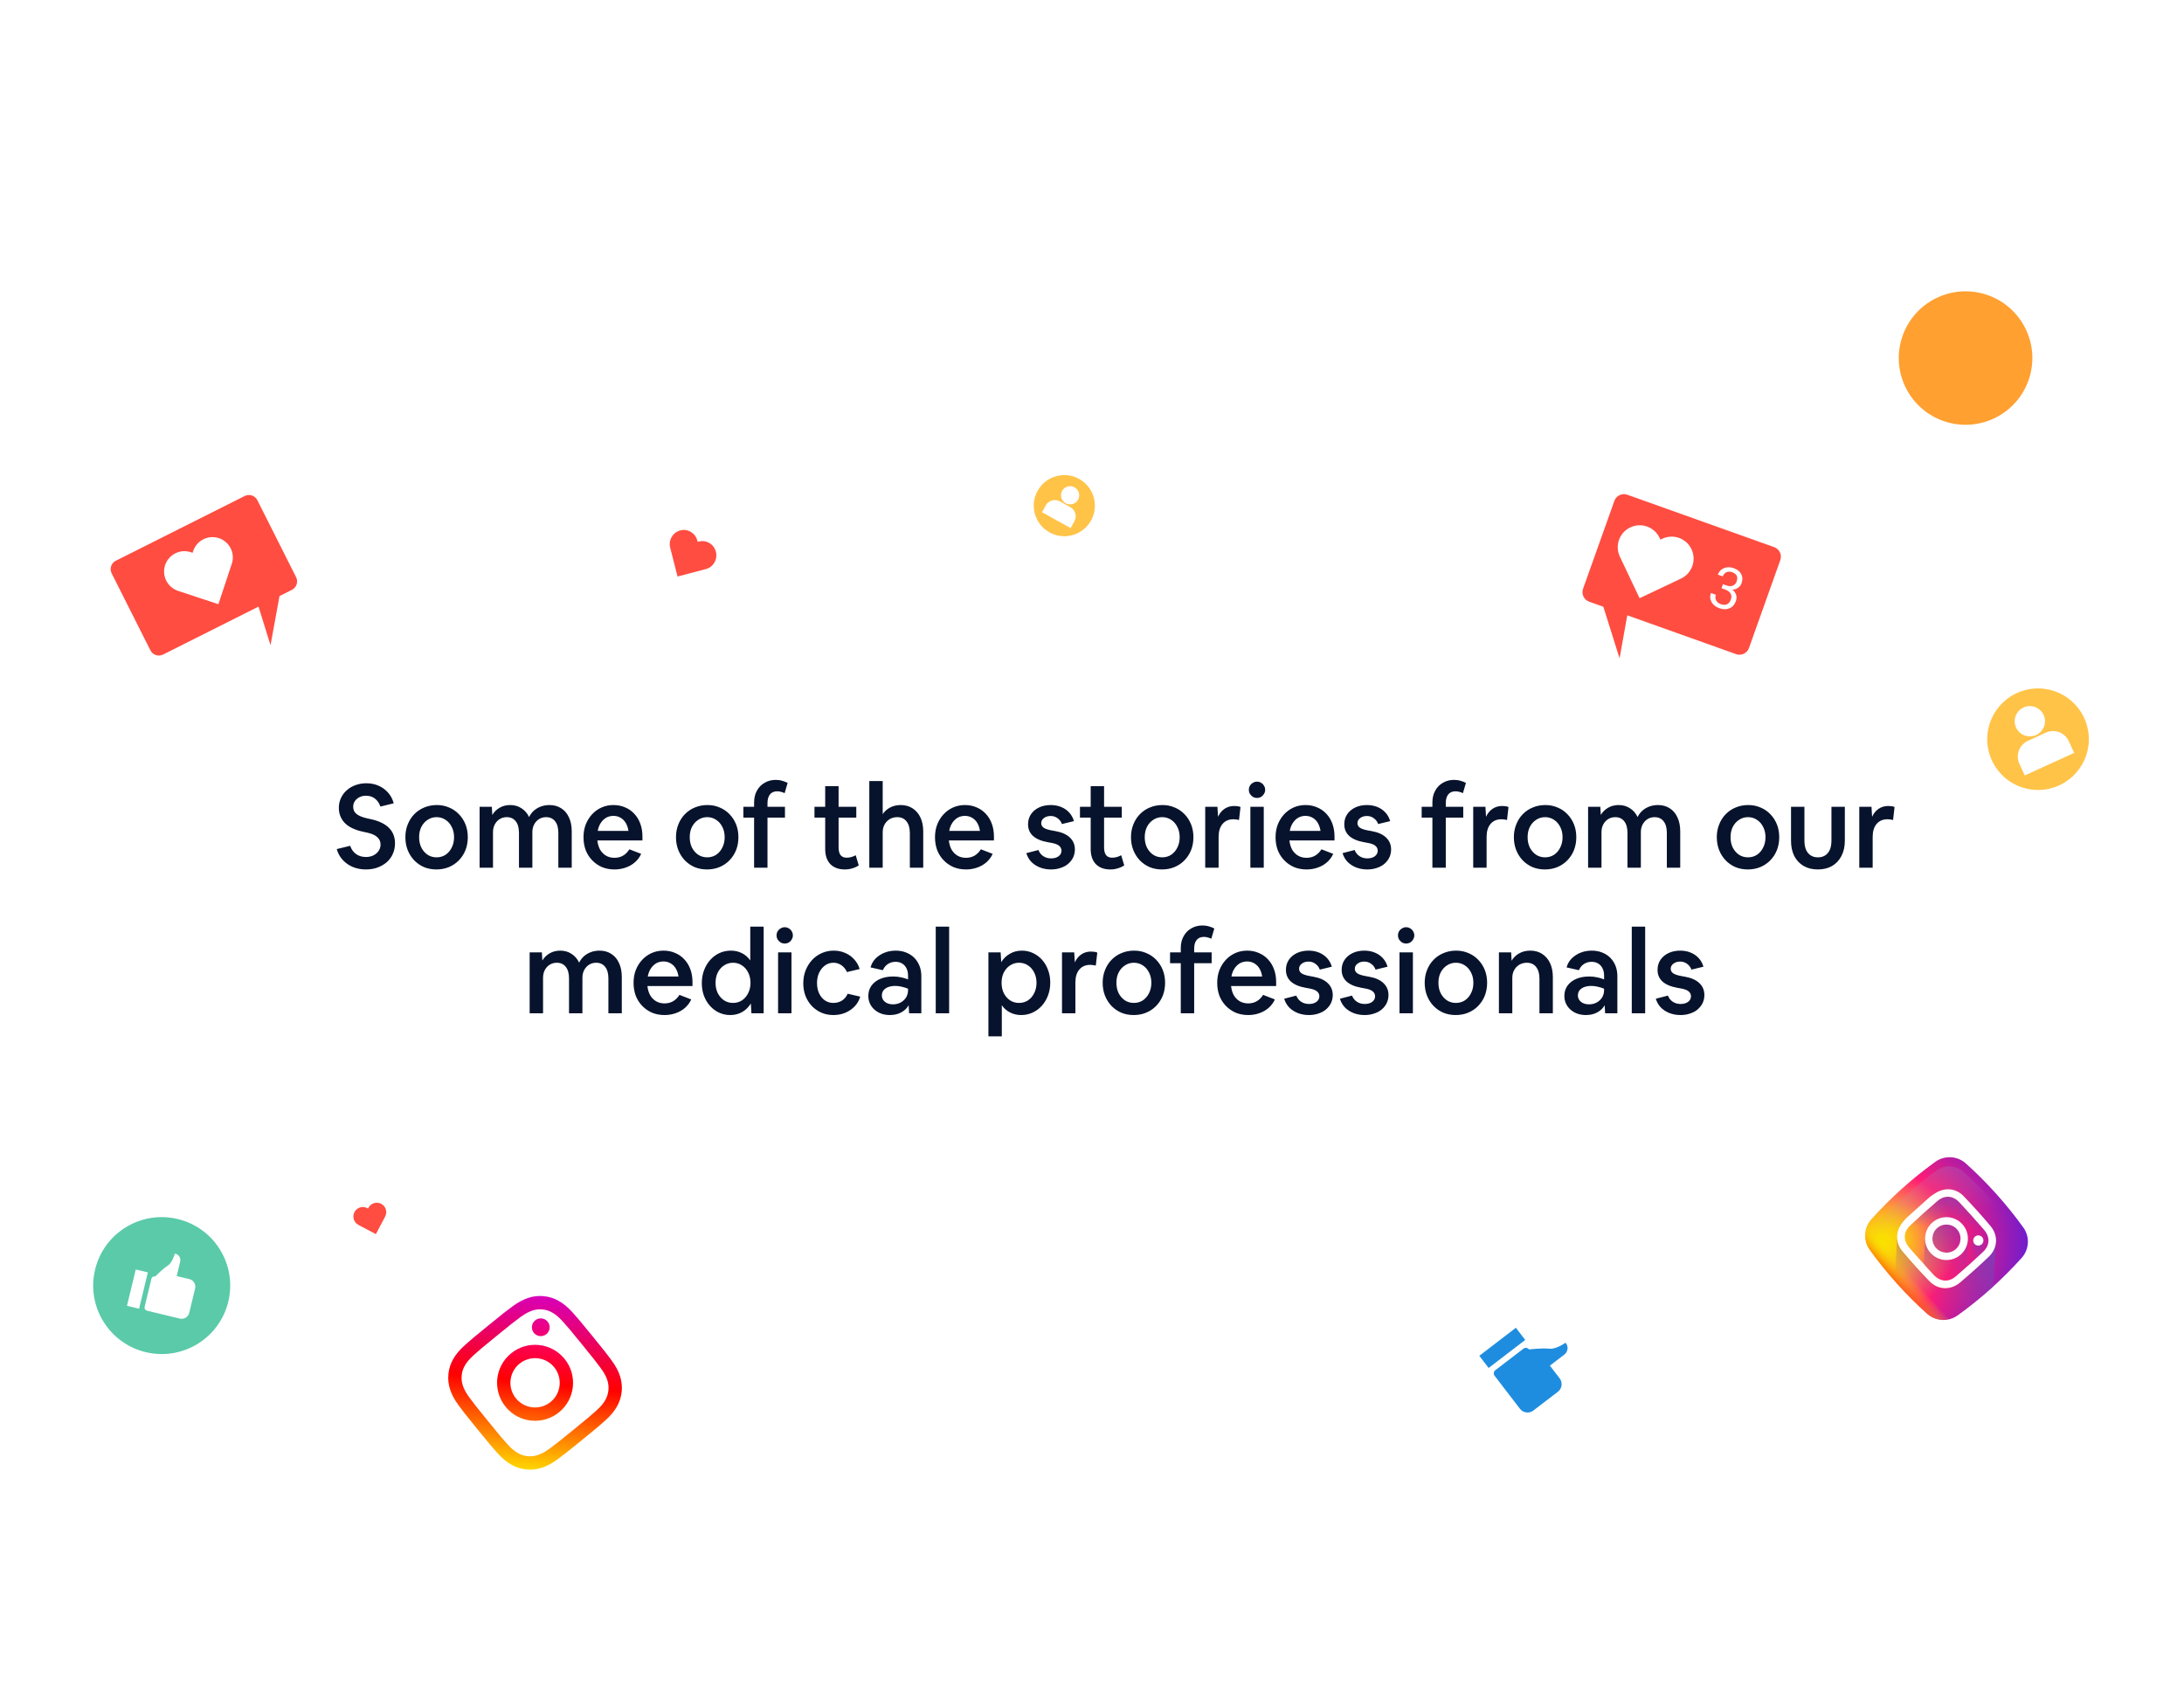 <svg width="375" height="293" viewBox="0 0 375 293" fill="none" xmlns="http://www.w3.org/2000/svg">
<path d="M62.822 149.3C62.022 149.3 61.276 149.16 60.582 148.88C59.902 148.587 59.322 148.18 58.842 147.66C58.362 147.14 58.022 146.52 57.822 145.8L60.122 145.24C60.336 145.853 60.675 146.327 61.142 146.66C61.609 146.993 62.175 147.16 62.842 147.16C63.322 147.16 63.749 147.067 64.122 146.88C64.496 146.693 64.789 146.44 65.002 146.12C65.229 145.8 65.342 145.433 65.342 145.02C65.342 144.513 65.156 144.093 64.782 143.76C64.422 143.413 63.849 143.153 63.062 142.98L62.322 142.82C60.909 142.513 59.862 142.007 59.182 141.3C58.516 140.593 58.182 139.733 58.182 138.72C58.182 138.107 58.302 137.547 58.542 137.04C58.782 136.52 59.115 136.073 59.542 135.7C59.969 135.313 60.469 135.02 61.042 134.82C61.615 134.607 62.236 134.5 62.902 134.5C63.662 134.5 64.362 134.64 65.002 134.92C65.642 135.2 66.189 135.6 66.642 136.12C67.096 136.627 67.415 137.233 67.602 137.94L65.322 138.5C65.109 137.9 64.789 137.44 64.362 137.12C63.935 136.8 63.429 136.64 62.842 136.64C62.416 136.64 62.035 136.727 61.702 136.9C61.382 137.06 61.122 137.287 60.922 137.58C60.736 137.86 60.642 138.18 60.642 138.54C60.642 139.06 60.836 139.473 61.222 139.78C61.609 140.087 62.202 140.333 63.002 140.52L63.742 140.68C66.462 141.293 67.822 142.673 67.822 144.82C67.822 145.473 67.695 146.08 67.442 146.64C67.202 147.187 66.856 147.66 66.402 148.06C65.949 148.447 65.415 148.753 64.802 148.98C64.202 149.193 63.542 149.3 62.822 149.3ZM74.924 149.3C74.164 149.3 73.458 149.167 72.804 148.9C72.164 148.62 71.604 148.233 71.124 147.74C70.644 147.233 70.271 146.647 70.004 145.98C69.738 145.3 69.604 144.56 69.604 143.76C69.604 142.973 69.738 142.247 70.004 141.58C70.271 140.9 70.644 140.313 71.124 139.82C71.618 139.313 72.191 138.927 72.844 138.66C73.511 138.38 74.231 138.24 75.004 138.24C75.764 138.24 76.464 138.38 77.104 138.66C77.758 138.927 78.324 139.313 78.804 139.82C79.284 140.313 79.658 140.893 79.924 141.56C80.191 142.227 80.324 142.96 80.324 143.76C80.324 144.56 80.191 145.3 79.924 145.98C79.658 146.647 79.278 147.233 78.784 147.74C78.304 148.233 77.731 148.62 77.064 148.9C76.411 149.167 75.698 149.3 74.924 149.3ZM74.964 147.22C75.538 147.22 76.051 147.073 76.504 146.78C76.958 146.473 77.311 146.06 77.564 145.54C77.831 145.02 77.964 144.427 77.964 143.76C77.964 143.093 77.831 142.507 77.564 142C77.311 141.48 76.958 141.073 76.504 140.78C76.051 140.473 75.538 140.32 74.964 140.32C74.391 140.32 73.878 140.473 73.424 140.78C72.971 141.073 72.611 141.48 72.344 142C72.091 142.507 71.964 143.093 71.964 143.76C71.964 144.427 72.091 145.02 72.344 145.54C72.611 146.06 72.971 146.473 73.424 146.78C73.878 147.073 74.391 147.22 74.964 147.22ZM82.349 149V138.54H84.449L84.529 139.94C84.836 139.42 85.256 139.007 85.789 138.7C86.323 138.393 86.929 138.24 87.609 138.24C88.343 138.24 88.989 138.427 89.549 138.8C90.109 139.16 90.543 139.66 90.849 140.3C91.049 139.887 91.316 139.527 91.649 139.22C91.996 138.913 92.396 138.673 92.849 138.5C93.316 138.327 93.816 138.24 94.349 138.24C95.123 138.24 95.796 138.427 96.369 138.8C96.943 139.16 97.383 139.68 97.689 140.36C98.009 141.027 98.169 141.827 98.169 142.76V149H95.869V143.02C95.869 142.153 95.683 141.487 95.309 141.02C94.936 140.553 94.423 140.32 93.769 140.32C93.316 140.32 92.909 140.433 92.549 140.66C92.203 140.873 91.923 141.18 91.709 141.58C91.509 141.967 91.409 142.407 91.409 142.9V149H89.109V143.02C89.109 142.153 88.923 141.487 88.549 141.02C88.176 140.553 87.663 140.32 87.009 140.32C86.556 140.32 86.149 140.433 85.789 140.66C85.443 140.873 85.163 141.18 84.949 141.58C84.749 141.967 84.649 142.407 84.649 142.9V149H82.349ZM105.51 149.3C104.737 149.3 104.023 149.167 103.37 148.9C102.73 148.62 102.17 148.233 101.69 147.74C101.21 147.247 100.837 146.667 100.57 146C100.317 145.32 100.19 144.573 100.19 143.76C100.19 142.973 100.317 142.247 100.57 141.58C100.837 140.913 101.197 140.333 101.65 139.84C102.117 139.333 102.663 138.94 103.29 138.66C103.917 138.38 104.597 138.24 105.33 138.24C106.063 138.24 106.73 138.373 107.33 138.64C107.943 138.893 108.47 139.26 108.91 139.74C109.363 140.22 109.71 140.793 109.95 141.46C110.19 142.113 110.31 142.84 110.31 143.64V144.32H102.57C102.637 144.933 102.797 145.467 103.05 145.92C103.317 146.36 103.657 146.7 104.07 146.94C104.483 147.18 104.963 147.3 105.51 147.3C106.603 147.3 107.457 146.813 108.07 145.84L110.09 146.62C109.85 147.167 109.497 147.647 109.03 148.06C108.577 148.46 108.043 148.767 107.43 148.98C106.83 149.193 106.19 149.3 105.51 149.3ZM105.33 140.1C104.863 140.1 104.443 140.207 104.07 140.42C103.71 140.633 103.403 140.933 103.15 141.32C102.897 141.707 102.723 142.16 102.63 142.68H107.91C107.83 142.16 107.677 141.707 107.45 141.32C107.223 140.933 106.923 140.633 106.55 140.42C106.19 140.207 105.783 140.1 105.33 140.1ZM121.389 149.3C120.629 149.3 119.922 149.167 119.269 148.9C118.629 148.62 118.069 148.233 117.589 147.74C117.109 147.233 116.736 146.647 116.469 145.98C116.202 145.3 116.069 144.56 116.069 143.76C116.069 142.973 116.202 142.247 116.469 141.58C116.736 140.9 117.109 140.313 117.589 139.82C118.082 139.313 118.656 138.927 119.309 138.66C119.976 138.38 120.696 138.24 121.469 138.24C122.229 138.24 122.929 138.38 123.569 138.66C124.222 138.927 124.789 139.313 125.269 139.82C125.749 140.313 126.122 140.893 126.389 141.56C126.656 142.227 126.789 142.96 126.789 143.76C126.789 144.56 126.656 145.3 126.389 145.98C126.122 146.647 125.742 147.233 125.249 147.74C124.769 148.233 124.196 148.62 123.529 148.9C122.876 149.167 122.162 149.3 121.389 149.3ZM121.429 147.22C122.002 147.22 122.516 147.073 122.969 146.78C123.422 146.473 123.776 146.06 124.029 145.54C124.296 145.02 124.429 144.427 124.429 143.76C124.429 143.093 124.296 142.507 124.029 142C123.776 141.48 123.422 141.073 122.969 140.78C122.516 140.473 122.002 140.32 121.429 140.32C120.856 140.32 120.342 140.473 119.889 140.78C119.436 141.073 119.076 141.48 118.809 142C118.556 142.507 118.429 143.093 118.429 143.76C118.429 144.427 118.556 145.02 118.809 145.54C119.076 146.06 119.436 146.473 119.889 146.78C120.342 147.073 120.856 147.22 121.429 147.22ZM129.481 149V140.4H127.641V138.54H129.481V137.8C129.481 137.027 129.641 136.353 129.961 135.78C130.281 135.193 130.721 134.74 131.281 134.42C131.841 134.087 132.481 133.92 133.201 133.92C133.614 133.92 133.987 133.973 134.321 134.08C134.667 134.173 134.974 134.293 135.241 134.44L134.721 136.2C134.547 136.107 134.347 136.033 134.121 135.98C133.907 135.913 133.694 135.88 133.481 135.88C132.907 135.88 132.481 136.06 132.201 136.42C131.921 136.767 131.781 137.267 131.781 137.92V138.54H134.781V140.4H131.781V149H129.481ZM145.068 149.3C144.014 149.3 143.188 149 142.588 148.4C141.988 147.787 141.688 146.913 141.688 145.78V140.4H139.848V138.54H141.688V135H143.988V138.54H147.028V140.4H143.988V145.54C143.988 146.1 144.101 146.533 144.328 146.84C144.568 147.133 144.914 147.28 145.368 147.28C145.608 147.28 145.868 147.247 146.148 147.18C146.428 147.1 146.688 146.993 146.928 146.86L147.448 148.6C147.141 148.813 146.781 148.98 146.368 149.1C145.968 149.233 145.534 149.3 145.068 149.3ZM149.263 149V134.12H151.563V139.8C151.883 139.32 152.31 138.94 152.843 138.66C153.377 138.38 153.977 138.24 154.643 138.24C155.43 138.24 156.11 138.427 156.683 138.8C157.27 139.173 157.723 139.7 158.043 140.38C158.363 141.06 158.523 141.86 158.523 142.78V149H156.223V143.04C156.223 142.187 156.03 141.52 155.643 141.04C155.27 140.56 154.743 140.32 154.063 140.32C153.583 140.32 153.15 140.433 152.763 140.66C152.39 140.887 152.097 141.193 151.883 141.58C151.67 141.967 151.563 142.413 151.563 142.92V149H149.263ZM165.862 149.3C165.088 149.3 164.375 149.167 163.722 148.9C163.082 148.62 162.522 148.233 162.042 147.74C161.562 147.247 161.188 146.667 160.922 146C160.668 145.32 160.542 144.573 160.542 143.76C160.542 142.973 160.668 142.247 160.922 141.58C161.188 140.913 161.548 140.333 162.002 139.84C162.468 139.333 163.015 138.94 163.642 138.66C164.268 138.38 164.948 138.24 165.682 138.24C166.415 138.24 167.082 138.373 167.682 138.64C168.295 138.893 168.822 139.26 169.262 139.74C169.715 140.22 170.062 140.793 170.302 141.46C170.542 142.113 170.662 142.84 170.662 143.64V144.32H162.922C162.988 144.933 163.148 145.467 163.402 145.92C163.668 146.36 164.008 146.7 164.422 146.94C164.835 147.18 165.315 147.3 165.862 147.3C166.955 147.3 167.808 146.813 168.422 145.84L170.442 146.62C170.202 147.167 169.848 147.647 169.382 148.06C168.928 148.46 168.395 148.767 167.782 148.98C167.182 149.193 166.542 149.3 165.862 149.3ZM165.682 140.1C165.215 140.1 164.795 140.207 164.422 140.42C164.062 140.633 163.755 140.933 163.502 141.32C163.248 141.707 163.075 142.16 162.982 142.68H168.262C168.182 142.16 168.028 141.707 167.802 141.32C167.575 140.933 167.275 140.633 166.902 140.42C166.542 140.207 166.135 140.1 165.682 140.1ZM180.461 149.3C179.781 149.3 179.147 149.187 178.561 148.96C177.987 148.733 177.494 148.413 177.081 148C176.681 147.573 176.394 147.073 176.221 146.5L178.301 145.96C178.474 146.413 178.754 146.767 179.141 147.02C179.527 147.273 179.974 147.4 180.481 147.4C181.001 147.4 181.427 147.28 181.761 147.04C182.094 146.787 182.261 146.467 182.261 146.08C182.261 145.747 182.127 145.467 181.861 145.24C181.594 145.013 181.161 144.847 180.561 144.74L179.901 144.62C178.781 144.42 177.934 144.06 177.361 143.54C176.801 143.02 176.521 142.353 176.521 141.54C176.521 140.887 176.687 140.313 177.021 139.82C177.354 139.327 177.814 138.94 178.401 138.66C178.987 138.38 179.661 138.24 180.421 138.24C181.074 138.24 181.674 138.353 182.221 138.58C182.767 138.807 183.227 139.127 183.601 139.54C183.974 139.953 184.241 140.44 184.401 141L182.341 141.5C182.181 141.073 181.927 140.74 181.581 140.5C181.247 140.247 180.854 140.12 180.401 140.12C179.934 140.12 179.547 140.24 179.241 140.48C178.934 140.707 178.781 141 178.781 141.36C178.781 141.667 178.914 141.92 179.181 142.12C179.461 142.32 179.927 142.48 180.581 142.6L181.241 142.72C182.307 142.907 183.127 143.273 183.701 143.82C184.274 144.367 184.561 145.047 184.561 145.86C184.561 146.353 184.461 146.813 184.261 147.24C184.061 147.653 183.774 148.02 183.401 148.34C183.041 148.647 182.607 148.88 182.101 149.04C181.607 149.213 181.061 149.3 180.461 149.3ZM190.654 149.3C189.6 149.3 188.774 149 188.174 148.4C187.574 147.787 187.274 146.913 187.274 145.78V140.4H185.434V138.54H187.274V135H189.574V138.54H192.614V140.4H189.574V145.54C189.574 146.1 189.687 146.533 189.914 146.84C190.154 147.133 190.5 147.28 190.954 147.28C191.194 147.28 191.454 147.247 191.734 147.18C192.014 147.1 192.274 146.993 192.514 146.86L193.034 148.6C192.727 148.813 192.367 148.98 191.954 149.1C191.554 149.233 191.12 149.3 190.654 149.3ZM199.514 149.3C198.754 149.3 198.047 149.167 197.394 148.9C196.754 148.62 196.194 148.233 195.714 147.74C195.234 147.233 194.861 146.647 194.594 145.98C194.327 145.3 194.194 144.56 194.194 143.76C194.194 142.973 194.327 142.247 194.594 141.58C194.861 140.9 195.234 140.313 195.714 139.82C196.207 139.313 196.781 138.927 197.434 138.66C198.101 138.38 198.821 138.24 199.594 138.24C200.354 138.24 201.054 138.38 201.694 138.66C202.347 138.927 202.914 139.313 203.394 139.82C203.874 140.313 204.247 140.893 204.514 141.56C204.781 142.227 204.914 142.96 204.914 143.76C204.914 144.56 204.781 145.3 204.514 145.98C204.247 146.647 203.867 147.233 203.374 147.74C202.894 148.233 202.321 148.62 201.654 148.9C201.001 149.167 200.287 149.3 199.514 149.3ZM199.554 147.22C200.127 147.22 200.641 147.073 201.094 146.78C201.547 146.473 201.901 146.06 202.154 145.54C202.421 145.02 202.554 144.427 202.554 143.76C202.554 143.093 202.421 142.507 202.154 142C201.901 141.48 201.547 141.073 201.094 140.78C200.641 140.473 200.127 140.32 199.554 140.32C198.981 140.32 198.467 140.473 198.014 140.78C197.561 141.073 197.201 141.48 196.934 142C196.681 142.507 196.554 143.093 196.554 143.76C196.554 144.427 196.681 145.02 196.934 145.54C197.201 146.06 197.561 146.473 198.014 146.78C198.467 147.073 198.981 147.22 199.554 147.22ZM206.939 149V138.54H209.039L209.139 140.26C209.406 139.673 209.773 139.22 210.239 138.9C210.719 138.567 211.279 138.4 211.919 138.4C212.119 138.4 212.313 138.413 212.499 138.44C212.686 138.467 212.853 138.513 212.999 138.58L212.739 140.82C212.593 140.767 212.439 140.733 212.279 140.72C212.119 140.693 211.959 140.68 211.799 140.68C210.999 140.68 210.373 140.947 209.919 141.48C209.466 142.013 209.239 142.753 209.239 143.7V149H206.939ZM217.233 135.62C217.233 135.873 217.166 136.107 217.033 136.32C216.913 136.533 216.746 136.707 216.533 136.84C216.32 136.96 216.086 137.02 215.833 137.02C215.58 137.02 215.346 136.96 215.133 136.84C214.92 136.707 214.746 136.533 214.613 136.32C214.493 136.107 214.433 135.873 214.433 135.62C214.433 135.367 214.493 135.133 214.613 134.92C214.746 134.707 214.92 134.54 215.133 134.42C215.346 134.287 215.58 134.22 215.833 134.22C216.086 134.22 216.32 134.287 216.533 134.42C216.746 134.54 216.913 134.707 217.033 134.92C217.166 135.133 217.233 135.367 217.233 135.62ZM214.693 149V138.54H216.993V149H214.693ZM224.338 149.3C223.565 149.3 222.852 149.167 222.198 148.9C221.558 148.62 220.998 148.233 220.518 147.74C220.038 147.247 219.665 146.667 219.398 146C219.145 145.32 219.018 144.573 219.018 143.76C219.018 142.973 219.145 142.247 219.398 141.58C219.665 140.913 220.025 140.333 220.478 139.84C220.945 139.333 221.492 138.94 222.118 138.66C222.745 138.38 223.425 138.24 224.158 138.24C224.892 138.24 225.558 138.373 226.158 138.64C226.772 138.893 227.298 139.26 227.738 139.74C228.192 140.22 228.538 140.793 228.778 141.46C229.018 142.113 229.138 142.84 229.138 143.64V144.32H221.398C221.465 144.933 221.625 145.467 221.878 145.92C222.145 146.36 222.485 146.7 222.898 146.94C223.312 147.18 223.792 147.3 224.338 147.3C225.432 147.3 226.285 146.813 226.898 145.84L228.918 146.62C228.678 147.167 228.325 147.647 227.858 148.06C227.405 148.46 226.872 148.767 226.258 148.98C225.658 149.193 225.018 149.3 224.338 149.3ZM224.158 140.1C223.692 140.1 223.272 140.207 222.898 140.42C222.538 140.633 222.232 140.933 221.978 141.32C221.725 141.707 221.552 142.16 221.458 142.68H226.738C226.658 142.16 226.505 141.707 226.278 141.32C226.052 140.933 225.752 140.633 225.378 140.42C225.018 140.207 224.612 140.1 224.158 140.1ZM234.758 149.3C234.078 149.3 233.444 149.187 232.858 148.96C232.284 148.733 231.791 148.413 231.378 148C230.978 147.573 230.691 147.073 230.518 146.5L232.598 145.96C232.771 146.413 233.051 146.767 233.438 147.02C233.824 147.273 234.271 147.4 234.778 147.4C235.298 147.4 235.724 147.28 236.058 147.04C236.391 146.787 236.558 146.467 236.558 146.08C236.558 145.747 236.424 145.467 236.158 145.24C235.891 145.013 235.458 144.847 234.858 144.74L234.198 144.62C233.078 144.42 232.231 144.06 231.658 143.54C231.098 143.02 230.818 142.353 230.818 141.54C230.818 140.887 230.984 140.313 231.318 139.82C231.651 139.327 232.111 138.94 232.698 138.66C233.284 138.38 233.958 138.24 234.718 138.24C235.371 138.24 235.971 138.353 236.518 138.58C237.064 138.807 237.524 139.127 237.898 139.54C238.271 139.953 238.538 140.44 238.698 141L236.638 141.5C236.478 141.073 236.224 140.74 235.878 140.5C235.544 140.247 235.151 140.12 234.698 140.12C234.231 140.12 233.844 140.24 233.538 140.48C233.231 140.707 233.078 141 233.078 141.36C233.078 141.667 233.211 141.92 233.478 142.12C233.758 142.32 234.224 142.48 234.878 142.6L235.538 142.72C236.604 142.907 237.424 143.273 237.998 143.82C238.571 144.367 238.858 145.047 238.858 145.86C238.858 146.353 238.758 146.813 238.558 147.24C238.358 147.653 238.071 148.02 237.698 148.34C237.338 148.647 236.904 148.88 236.398 149.04C235.904 149.213 235.358 149.3 234.758 149.3ZM245.946 149V140.4H244.106V138.54H245.946V137.8C245.946 137.027 246.106 136.353 246.426 135.78C246.746 135.193 247.186 134.74 247.746 134.42C248.306 134.087 248.946 133.92 249.666 133.92C250.079 133.92 250.452 133.973 250.786 134.08C251.132 134.173 251.439 134.293 251.706 134.44L251.186 136.2C251.012 136.107 250.812 136.033 250.586 135.98C250.372 135.913 250.159 135.88 249.946 135.88C249.372 135.88 248.946 136.06 248.666 136.42C248.386 136.767 248.246 137.267 248.246 137.92V138.54H251.246V140.4H248.246V149H245.946ZM252.955 149V138.54H255.055L255.155 140.26C255.422 139.673 255.788 139.22 256.255 138.9C256.735 138.567 257.295 138.4 257.935 138.4C258.135 138.4 258.328 138.413 258.515 138.44C258.702 138.467 258.868 138.513 259.015 138.58L258.755 140.82C258.608 140.767 258.455 140.733 258.295 140.72C258.135 140.693 257.975 140.68 257.815 140.68C257.015 140.68 256.388 140.947 255.935 141.48C255.482 142.013 255.255 142.753 255.255 143.7V149H252.955ZM265.256 149.3C264.496 149.3 263.79 149.167 263.136 148.9C262.496 148.62 261.936 148.233 261.456 147.74C260.976 147.233 260.603 146.647 260.336 145.98C260.07 145.3 259.936 144.56 259.936 143.76C259.936 142.973 260.07 142.247 260.336 141.58C260.603 140.9 260.976 140.313 261.456 139.82C261.95 139.313 262.523 138.927 263.176 138.66C263.843 138.38 264.563 138.24 265.336 138.24C266.096 138.24 266.796 138.38 267.436 138.66C268.09 138.927 268.656 139.313 269.136 139.82C269.616 140.313 269.99 140.893 270.256 141.56C270.523 142.227 270.656 142.96 270.656 143.76C270.656 144.56 270.523 145.3 270.256 145.98C269.99 146.647 269.61 147.233 269.116 147.74C268.636 148.233 268.063 148.62 267.396 148.9C266.743 149.167 266.03 149.3 265.256 149.3ZM265.296 147.22C265.87 147.22 266.383 147.073 266.836 146.78C267.29 146.473 267.643 146.06 267.896 145.54C268.163 145.02 268.296 144.427 268.296 143.76C268.296 143.093 268.163 142.507 267.896 142C267.643 141.48 267.29 141.073 266.836 140.78C266.383 140.473 265.87 140.32 265.296 140.32C264.723 140.32 264.21 140.473 263.756 140.78C263.303 141.073 262.943 141.48 262.676 142C262.423 142.507 262.296 143.093 262.296 143.76C262.296 144.427 262.423 145.02 262.676 145.54C262.943 146.06 263.303 146.473 263.756 146.78C264.21 147.073 264.723 147.22 265.296 147.22ZM272.681 149V138.54H274.781L274.861 139.94C275.168 139.42 275.588 139.007 276.121 138.7C276.655 138.393 277.261 138.24 277.941 138.24C278.675 138.24 279.321 138.427 279.881 138.8C280.441 139.16 280.875 139.66 281.181 140.3C281.381 139.887 281.648 139.527 281.981 139.22C282.328 138.913 282.728 138.673 283.181 138.5C283.648 138.327 284.148 138.24 284.681 138.24C285.455 138.24 286.128 138.427 286.701 138.8C287.275 139.16 287.715 139.68 288.021 140.36C288.341 141.027 288.501 141.827 288.501 142.76V149H286.201V143.02C286.201 142.153 286.015 141.487 285.641 141.02C285.268 140.553 284.755 140.32 284.101 140.32C283.648 140.32 283.241 140.433 282.881 140.66C282.535 140.873 282.255 141.18 282.041 141.58C281.841 141.967 281.741 142.407 281.741 142.9V149H279.441V143.02C279.441 142.153 279.255 141.487 278.881 141.02C278.508 140.553 277.995 140.32 277.341 140.32C276.888 140.32 276.481 140.433 276.121 140.66C275.775 140.873 275.495 141.18 275.281 141.58C275.081 141.967 274.981 142.407 274.981 142.9V149H272.681ZM300.1 149.3C299.34 149.3 298.633 149.167 297.98 148.9C297.34 148.62 296.78 148.233 296.3 147.74C295.82 147.233 295.447 146.647 295.18 145.98C294.913 145.3 294.78 144.56 294.78 143.76C294.78 142.973 294.913 142.247 295.18 141.58C295.447 140.9 295.82 140.313 296.3 139.82C296.793 139.313 297.367 138.927 298.02 138.66C298.687 138.38 299.407 138.24 300.18 138.24C300.94 138.24 301.64 138.38 302.28 138.66C302.933 138.927 303.5 139.313 303.98 139.82C304.46 140.313 304.833 140.893 305.1 141.56C305.367 142.227 305.5 142.96 305.5 143.76C305.5 144.56 305.367 145.3 305.1 145.98C304.833 146.647 304.453 147.233 303.96 147.74C303.48 148.233 302.907 148.62 302.24 148.9C301.587 149.167 300.873 149.3 300.1 149.3ZM300.14 147.22C300.713 147.22 301.227 147.073 301.68 146.78C302.133 146.473 302.487 146.06 302.74 145.54C303.007 145.02 303.14 144.427 303.14 143.76C303.14 143.093 303.007 142.507 302.74 142C302.487 141.48 302.133 141.073 301.68 140.78C301.227 140.473 300.713 140.32 300.14 140.32C299.567 140.32 299.053 140.473 298.6 140.78C298.147 141.073 297.787 141.48 297.52 142C297.267 142.507 297.14 143.093 297.14 143.76C297.14 144.427 297.267 145.02 297.52 145.54C297.787 146.06 298.147 146.473 298.6 146.78C299.053 147.073 299.567 147.22 300.14 147.22ZM312.125 149.3C311.192 149.3 310.378 149.1 309.685 148.7C309.005 148.3 308.472 147.733 308.085 147C307.712 146.253 307.525 145.38 307.525 144.38V138.54H309.825V144.42C309.825 145.287 310.032 145.973 310.445 146.48C310.858 146.973 311.425 147.22 312.145 147.22C312.865 147.22 313.432 146.973 313.845 146.48C314.258 145.973 314.465 145.287 314.465 144.42V138.54H316.765V144.38C316.765 145.367 316.572 146.233 316.185 146.98C315.812 147.713 315.278 148.287 314.585 148.7C313.892 149.1 313.072 149.3 312.125 149.3ZM319.244 149V138.54H321.344L321.444 140.26C321.711 139.673 322.077 139.22 322.544 138.9C323.024 138.567 323.584 138.4 324.224 138.4C324.424 138.4 324.617 138.413 324.804 138.44C324.991 138.467 325.157 138.513 325.304 138.58L325.044 140.82C324.897 140.767 324.744 140.733 324.584 140.72C324.424 140.693 324.264 140.68 324.104 140.68C323.304 140.68 322.677 140.947 322.224 141.48C321.771 142.013 321.544 142.753 321.544 143.7V149H319.244ZM90.943 174V163.54H93.043L93.123 164.94C93.43 164.42 93.85 164.007 94.383 163.7C94.916 163.393 95.523 163.24 96.203 163.24C96.936 163.24 97.583 163.427 98.143 163.8C98.703 164.16 99.136 164.66 99.443 165.3C99.643 164.887 99.91 164.527 100.243 164.22C100.59 163.913 100.99 163.673 101.443 163.5C101.91 163.327 102.41 163.24 102.943 163.24C103.716 163.24 104.39 163.427 104.963 163.8C105.536 164.16 105.976 164.68 106.283 165.36C106.603 166.027 106.763 166.827 106.763 167.76V174H104.463V168.02C104.463 167.153 104.276 166.487 103.903 166.02C103.53 165.553 103.016 165.32 102.363 165.32C101.91 165.32 101.503 165.433 101.143 165.66C100.796 165.873 100.516 166.18 100.303 166.58C100.103 166.967 100.003 167.407 100.003 167.9V174H97.703V168.02C97.703 167.153 97.516 166.487 97.143 166.02C96.77 165.553 96.257 165.32 95.603 165.32C95.15 165.32 94.743 165.433 94.383 165.66C94.037 165.873 93.757 166.18 93.543 166.58C93.343 166.967 93.243 167.407 93.243 167.9V174H90.943ZM114.104 174.3C113.331 174.3 112.617 174.167 111.964 173.9C111.324 173.62 110.764 173.233 110.284 172.74C109.804 172.247 109.431 171.667 109.164 171C108.911 170.32 108.784 169.573 108.784 168.76C108.784 167.973 108.911 167.247 109.164 166.58C109.431 165.913 109.791 165.333 110.244 164.84C110.711 164.333 111.257 163.94 111.884 163.66C112.511 163.38 113.191 163.24 113.924 163.24C114.657 163.24 115.324 163.373 115.924 163.64C116.537 163.893 117.064 164.26 117.504 164.74C117.957 165.22 118.304 165.793 118.544 166.46C118.784 167.113 118.904 167.84 118.904 168.64V169.32H111.164C111.231 169.933 111.391 170.467 111.644 170.92C111.911 171.36 112.251 171.7 112.664 171.94C113.077 172.18 113.557 172.3 114.104 172.3C115.197 172.3 116.051 171.813 116.664 170.84L118.684 171.62C118.444 172.167 118.091 172.647 117.624 173.06C117.171 173.46 116.637 173.767 116.024 173.98C115.424 174.193 114.784 174.3 114.104 174.3ZM113.924 165.1C113.457 165.1 113.037 165.207 112.664 165.42C112.304 165.633 111.997 165.933 111.744 166.32C111.491 166.707 111.317 167.16 111.224 167.68H116.504C116.424 167.16 116.271 166.707 116.044 166.32C115.817 165.933 115.517 165.633 115.144 165.42C114.784 165.207 114.377 165.1 113.924 165.1ZM125.383 174.3C124.689 174.3 124.043 174.16 123.443 173.88C122.856 173.6 122.343 173.213 121.903 172.72C121.463 172.227 121.116 171.647 120.863 170.98C120.623 170.313 120.503 169.593 120.503 168.82C120.503 168.033 120.629 167.3 120.883 166.62C121.136 165.94 121.489 165.347 121.943 164.84C122.396 164.333 122.923 163.94 123.523 163.66C124.136 163.38 124.796 163.24 125.503 163.24C126.196 163.24 126.829 163.387 127.403 163.68C127.976 163.973 128.449 164.387 128.823 164.92V159.12H131.123V174H129.023L128.923 172.32C128.549 172.933 128.056 173.42 127.443 173.78C126.829 174.127 126.143 174.3 125.383 174.3ZM125.863 172.22C126.436 172.22 126.949 172.073 127.403 171.78C127.856 171.473 128.209 171.06 128.463 170.54C128.729 170.02 128.863 169.433 128.863 168.78C128.863 168.113 128.729 167.52 128.463 167C128.209 166.48 127.856 166.073 127.403 165.78C126.949 165.473 126.436 165.32 125.863 165.32C125.289 165.32 124.776 165.473 124.323 165.78C123.869 166.073 123.509 166.48 123.243 167C122.989 167.52 122.863 168.113 122.863 168.78C122.863 169.433 122.989 170.02 123.243 170.54C123.509 171.06 123.869 171.473 124.323 171.78C124.776 172.073 125.289 172.22 125.863 172.22ZM136.139 160.62C136.139 160.873 136.073 161.107 135.939 161.32C135.819 161.533 135.653 161.707 135.439 161.84C135.226 161.96 134.993 162.02 134.739 162.02C134.486 162.02 134.253 161.96 134.039 161.84C133.826 161.707 133.653 161.533 133.519 161.32C133.399 161.107 133.339 160.873 133.339 160.62C133.339 160.367 133.399 160.133 133.519 159.92C133.653 159.707 133.826 159.54 134.039 159.42C134.253 159.287 134.486 159.22 134.739 159.22C134.993 159.22 135.226 159.287 135.439 159.42C135.653 159.54 135.819 159.707 135.939 159.92C136.073 160.133 136.139 160.367 136.139 160.62ZM133.599 174V163.54H135.899V174H133.599ZM143.105 174.3C142.358 174.3 141.671 174.167 141.045 173.9C140.418 173.62 139.871 173.24 139.405 172.76C138.938 172.267 138.571 171.687 138.305 171.02C138.051 170.353 137.925 169.627 137.925 168.84C137.925 168.053 138.058 167.32 138.325 166.64C138.591 165.96 138.958 165.367 139.425 164.86C139.891 164.353 140.438 163.96 141.065 163.68C141.705 163.387 142.398 163.24 143.145 163.24C143.865 163.24 144.525 163.373 145.125 163.64C145.725 163.893 146.238 164.26 146.665 164.74C147.105 165.207 147.418 165.76 147.605 166.4L145.425 166.92C145.198 166.413 144.878 166.02 144.465 165.74C144.065 165.46 143.611 165.32 143.105 165.32C142.571 165.32 142.091 165.473 141.665 165.78C141.238 166.087 140.898 166.507 140.645 167.04C140.405 167.56 140.285 168.153 140.285 168.82C140.285 169.473 140.405 170.06 140.645 170.58C140.885 171.087 141.211 171.487 141.625 171.78C142.051 172.073 142.545 172.22 143.105 172.22C143.638 172.22 144.125 172.087 144.565 171.82C145.005 171.54 145.331 171.147 145.545 170.64L147.705 171.14C147.518 171.78 147.198 172.34 146.745 172.82C146.291 173.287 145.751 173.653 145.125 173.92C144.498 174.173 143.825 174.3 143.105 174.3ZM152.795 174.3C152.262 174.3 151.769 174.22 151.315 174.06C150.875 173.9 150.489 173.673 150.155 173.38C149.822 173.087 149.562 172.74 149.375 172.34C149.189 171.94 149.095 171.5 149.095 171.02C149.095 170.353 149.269 169.773 149.615 169.28C149.975 168.773 150.475 168.38 151.115 168.1C151.755 167.82 152.502 167.68 153.355 167.68C153.822 167.68 154.269 167.727 154.695 167.82C155.122 167.9 155.529 168.02 155.915 168.18V167.52C155.915 167.053 155.829 166.647 155.655 166.3C155.482 165.94 155.235 165.66 154.915 165.46C154.595 165.26 154.209 165.16 153.755 165.16C153.275 165.16 152.842 165.287 152.455 165.54C152.069 165.793 151.782 166.147 151.595 166.6L149.475 166.12C149.635 165.533 149.922 165.027 150.335 164.6C150.762 164.173 151.269 163.84 151.855 163.6C152.455 163.36 153.102 163.24 153.795 163.24C154.449 163.24 155.042 163.347 155.575 163.56C156.122 163.773 156.589 164.073 156.975 164.46C157.362 164.847 157.662 165.307 157.875 165.84C158.089 166.373 158.195 166.967 158.195 167.62V174H156.095L156.015 172.62C155.735 173.127 155.315 173.533 154.755 173.84C154.195 174.147 153.542 174.3 152.795 174.3ZM151.415 170.92C151.415 171.213 151.495 171.48 151.655 171.72C151.815 171.947 152.035 172.127 152.315 172.26C152.609 172.393 152.949 172.46 153.335 172.46C153.829 172.46 154.269 172.353 154.655 172.14C155.042 171.927 155.349 171.64 155.575 171.28C155.802 170.907 155.915 170.487 155.915 170.02V169.78C155.569 169.633 155.209 169.52 154.835 169.44C154.475 169.347 154.102 169.3 153.715 169.3C153.022 169.3 152.462 169.447 152.035 169.74C151.622 170.033 151.415 170.427 151.415 170.92ZM160.67 174V159.12H162.97V174H160.67ZM169.713 177.96V163.54H171.813L171.913 165.22C172.286 164.607 172.779 164.127 173.393 163.78C174.006 163.42 174.693 163.24 175.453 163.24C176.146 163.24 176.786 163.38 177.373 163.66C177.973 163.94 178.493 164.327 178.933 164.82C179.373 165.313 179.713 165.893 179.953 166.56C180.206 167.227 180.333 167.947 180.333 168.72C180.333 169.507 180.206 170.24 179.953 170.92C179.699 171.6 179.346 172.193 178.893 172.7C178.439 173.207 177.906 173.6 177.293 173.88C176.693 174.16 176.039 174.3 175.333 174.3C174.639 174.3 174.006 174.153 173.433 173.86C172.859 173.567 172.386 173.153 172.013 172.62V177.96H169.713ZM174.973 172.22C175.546 172.22 176.059 172.073 176.513 171.78C176.966 171.473 177.319 171.06 177.573 170.54C177.839 170.02 177.973 169.427 177.973 168.76C177.973 168.093 177.839 167.507 177.573 167C177.319 166.48 176.966 166.073 176.513 165.78C176.059 165.473 175.546 165.32 174.973 165.32C174.399 165.32 173.886 165.473 173.433 165.78C172.979 166.073 172.619 166.48 172.353 167C172.099 167.507 171.973 168.093 171.973 168.76C171.973 169.427 172.099 170.02 172.353 170.54C172.619 171.06 172.979 171.473 173.433 171.78C173.886 172.073 174.399 172.22 174.973 172.22ZM182.349 174V163.54H184.449L184.549 165.26C184.816 164.673 185.183 164.22 185.649 163.9C186.129 163.567 186.689 163.4 187.329 163.4C187.529 163.4 187.723 163.413 187.909 163.44C188.096 163.467 188.263 163.513 188.409 163.58L188.149 165.82C188.003 165.767 187.849 165.733 187.689 165.72C187.529 165.693 187.369 165.68 187.209 165.68C186.409 165.68 185.783 165.947 185.329 166.48C184.876 167.013 184.649 167.753 184.649 168.7V174H182.349ZM194.651 174.3C193.891 174.3 193.184 174.167 192.531 173.9C191.891 173.62 191.331 173.233 190.851 172.74C190.371 172.233 189.997 171.647 189.731 170.98C189.464 170.3 189.331 169.56 189.331 168.76C189.331 167.973 189.464 167.247 189.731 166.58C189.997 165.9 190.371 165.313 190.851 164.82C191.344 164.313 191.917 163.927 192.571 163.66C193.237 163.38 193.957 163.24 194.731 163.24C195.491 163.24 196.191 163.38 196.831 163.66C197.484 163.927 198.051 164.313 198.531 164.82C199.011 165.313 199.384 165.893 199.651 166.56C199.917 167.227 200.051 167.96 200.051 168.76C200.051 169.56 199.917 170.3 199.651 170.98C199.384 171.647 199.004 172.233 198.511 172.74C198.031 173.233 197.457 173.62 196.791 173.9C196.137 174.167 195.424 174.3 194.651 174.3ZM194.691 172.22C195.264 172.22 195.777 172.073 196.231 171.78C196.684 171.473 197.037 171.06 197.291 170.54C197.557 170.02 197.691 169.427 197.691 168.76C197.691 168.093 197.557 167.507 197.291 167C197.037 166.48 196.684 166.073 196.231 165.78C195.777 165.473 195.264 165.32 194.691 165.32C194.117 165.32 193.604 165.473 193.151 165.78C192.697 166.073 192.337 166.48 192.071 167C191.817 167.507 191.691 168.093 191.691 168.76C191.691 169.427 191.817 170.02 192.071 170.54C192.337 171.06 192.697 171.473 193.151 171.78C193.604 172.073 194.117 172.22 194.691 172.22ZM202.743 174V165.4H200.903V163.54H202.743V162.8C202.743 162.027 202.903 161.353 203.223 160.78C203.543 160.193 203.983 159.74 204.543 159.42C205.103 159.087 205.743 158.92 206.463 158.92C206.876 158.92 207.249 158.973 207.583 159.08C207.929 159.173 208.236 159.293 208.503 159.44L207.983 161.2C207.809 161.107 207.609 161.033 207.383 160.98C207.169 160.913 206.956 160.88 206.743 160.88C206.169 160.88 205.743 161.06 205.463 161.42C205.183 161.767 205.043 162.267 205.043 162.92V163.54H208.043V165.4H205.043V174H202.743ZM214.319 174.3C213.545 174.3 212.832 174.167 212.179 173.9C211.539 173.62 210.979 173.233 210.499 172.74C210.019 172.247 209.645 171.667 209.379 171C209.125 170.32 208.999 169.573 208.999 168.76C208.999 167.973 209.125 167.247 209.379 166.58C209.645 165.913 210.005 165.333 210.459 164.84C210.925 164.333 211.472 163.94 212.099 163.66C212.725 163.38 213.405 163.24 214.139 163.24C214.872 163.24 215.539 163.373 216.139 163.64C216.752 163.893 217.279 164.26 217.719 164.74C218.172 165.22 218.519 165.793 218.759 166.46C218.999 167.113 219.119 167.84 219.119 168.64V169.32H211.379C211.445 169.933 211.605 170.467 211.859 170.92C212.125 171.36 212.465 171.7 212.879 171.94C213.292 172.18 213.772 172.3 214.319 172.3C215.412 172.3 216.265 171.813 216.879 170.84L218.899 171.62C218.659 172.167 218.305 172.647 217.839 173.06C217.385 173.46 216.852 173.767 216.239 173.98C215.639 174.193 214.999 174.3 214.319 174.3ZM214.139 165.1C213.672 165.1 213.252 165.207 212.879 165.42C212.519 165.633 212.212 165.933 211.959 166.32C211.705 166.707 211.532 167.16 211.439 167.68H216.719C216.639 167.16 216.485 166.707 216.259 166.32C216.032 165.933 215.732 165.633 215.359 165.42C214.999 165.207 214.592 165.1 214.139 165.1ZM224.738 174.3C224.058 174.3 223.425 174.187 222.838 173.96C222.265 173.733 221.771 173.413 221.358 173C220.958 172.573 220.671 172.073 220.498 171.5L222.578 170.96C222.751 171.413 223.031 171.767 223.418 172.02C223.805 172.273 224.251 172.4 224.758 172.4C225.278 172.4 225.705 172.28 226.038 172.04C226.371 171.787 226.538 171.467 226.538 171.08C226.538 170.747 226.405 170.467 226.138 170.24C225.871 170.013 225.438 169.847 224.838 169.74L224.178 169.62C223.058 169.42 222.211 169.06 221.638 168.54C221.078 168.02 220.798 167.353 220.798 166.54C220.798 165.887 220.965 165.313 221.298 164.82C221.631 164.327 222.091 163.94 222.678 163.66C223.265 163.38 223.938 163.24 224.698 163.24C225.351 163.24 225.951 163.353 226.498 163.58C227.045 163.807 227.505 164.127 227.878 164.54C228.251 164.953 228.518 165.44 228.678 166L226.618 166.5C226.458 166.073 226.205 165.74 225.858 165.5C225.525 165.247 225.131 165.12 224.678 165.12C224.211 165.12 223.825 165.24 223.518 165.48C223.211 165.707 223.058 166 223.058 166.36C223.058 166.667 223.191 166.92 223.458 167.12C223.738 167.32 224.205 167.48 224.858 167.6L225.518 167.72C226.585 167.907 227.405 168.273 227.978 168.82C228.551 169.367 228.838 170.047 228.838 170.86C228.838 171.353 228.738 171.813 228.538 172.24C228.338 172.653 228.051 173.02 227.678 173.34C227.318 173.647 226.885 173.88 226.378 174.04C225.885 174.213 225.338 174.3 224.738 174.3ZM234.308 174.3C233.628 174.3 232.995 174.187 232.408 173.96C231.835 173.733 231.342 173.413 230.928 173C230.528 172.573 230.242 172.073 230.068 171.5L232.148 170.96C232.322 171.413 232.602 171.767 232.988 172.02C233.375 172.273 233.822 172.4 234.328 172.4C234.848 172.4 235.275 172.28 235.608 172.04C235.942 171.787 236.108 171.467 236.108 171.08C236.108 170.747 235.975 170.467 235.708 170.24C235.442 170.013 235.008 169.847 234.408 169.74L233.748 169.62C232.628 169.42 231.782 169.06 231.208 168.54C230.648 168.02 230.368 167.353 230.368 166.54C230.368 165.887 230.535 165.313 230.868 164.82C231.202 164.327 231.662 163.94 232.248 163.66C232.835 163.38 233.508 163.24 234.268 163.24C234.922 163.24 235.522 163.353 236.068 163.58C236.615 163.807 237.075 164.127 237.448 164.54C237.822 164.953 238.088 165.44 238.248 166L236.188 166.5C236.028 166.073 235.775 165.74 235.428 165.5C235.095 165.247 234.702 165.12 234.248 165.12C233.782 165.12 233.395 165.24 233.088 165.48C232.782 165.707 232.628 166 232.628 166.36C232.628 166.667 232.762 166.92 233.028 167.12C233.308 167.32 233.775 167.48 234.428 167.6L235.088 167.72C236.155 167.907 236.975 168.273 237.548 168.82C238.122 169.367 238.408 170.047 238.408 170.86C238.408 171.353 238.308 171.813 238.108 172.24C237.908 172.653 237.622 173.02 237.248 173.34C236.888 173.647 236.455 173.88 235.948 174.04C235.455 174.213 234.908 174.3 234.308 174.3ZM242.839 160.62C242.839 160.873 242.772 161.107 242.639 161.32C242.519 161.533 242.352 161.707 242.139 161.84C241.925 161.96 241.692 162.02 241.439 162.02C241.185 162.02 240.952 161.96 240.739 161.84C240.525 161.707 240.352 161.533 240.219 161.32C240.099 161.107 240.039 160.873 240.039 160.62C240.039 160.367 240.099 160.133 240.219 159.92C240.352 159.707 240.525 159.54 240.739 159.42C240.952 159.287 241.185 159.22 241.439 159.22C241.692 159.22 241.925 159.287 242.139 159.42C242.352 159.54 242.519 159.707 242.639 159.92C242.772 160.133 242.839 160.367 242.839 160.62ZM240.299 174V163.54H242.599V174H240.299ZM249.944 174.3C249.184 174.3 248.477 174.167 247.824 173.9C247.184 173.62 246.624 173.233 246.144 172.74C245.664 172.233 245.29 171.647 245.024 170.98C244.757 170.3 244.624 169.56 244.624 168.76C244.624 167.973 244.757 167.247 245.024 166.58C245.29 165.9 245.664 165.313 246.144 164.82C246.637 164.313 247.21 163.927 247.864 163.66C248.53 163.38 249.25 163.24 250.024 163.24C250.784 163.24 251.484 163.38 252.124 163.66C252.777 163.927 253.344 164.313 253.824 164.82C254.304 165.313 254.677 165.893 254.944 166.56C255.21 167.227 255.344 167.96 255.344 168.76C255.344 169.56 255.21 170.3 254.944 170.98C254.677 171.647 254.297 172.233 253.804 172.74C253.324 173.233 252.75 173.62 252.084 173.9C251.43 174.167 250.717 174.3 249.944 174.3ZM249.984 172.22C250.557 172.22 251.07 172.073 251.524 171.78C251.977 171.473 252.33 171.06 252.584 170.54C252.85 170.02 252.984 169.427 252.984 168.76C252.984 168.093 252.85 167.507 252.584 167C252.33 166.48 251.977 166.073 251.524 165.78C251.07 165.473 250.557 165.32 249.984 165.32C249.41 165.32 248.897 165.473 248.444 165.78C247.99 166.073 247.63 166.48 247.364 167C247.11 167.507 246.984 168.093 246.984 168.76C246.984 169.427 247.11 170.02 247.364 170.54C247.63 171.06 247.99 171.473 248.444 171.78C248.897 172.073 249.41 172.22 249.984 172.22ZM257.369 174V163.54H259.469L259.549 164.98C259.856 164.447 260.282 164.027 260.829 163.72C261.389 163.4 262.029 163.24 262.749 163.24C263.536 163.24 264.216 163.427 264.789 163.8C265.376 164.173 265.829 164.7 266.149 165.38C266.469 166.06 266.629 166.86 266.629 167.78V174H264.329V168.04C264.329 167.187 264.136 166.52 263.749 166.04C263.376 165.56 262.849 165.32 262.169 165.32C261.689 165.32 261.256 165.433 260.869 165.66C260.496 165.887 260.202 166.193 259.989 166.58C259.776 166.967 259.669 167.413 259.669 167.92V174H257.369ZM272.307 174.3C271.774 174.3 271.281 174.22 270.827 174.06C270.387 173.9 270.001 173.673 269.667 173.38C269.334 173.087 269.074 172.74 268.887 172.34C268.701 171.94 268.607 171.5 268.607 171.02C268.607 170.353 268.781 169.773 269.127 169.28C269.487 168.773 269.987 168.38 270.627 168.1C271.267 167.82 272.014 167.68 272.867 167.68C273.334 167.68 273.781 167.727 274.207 167.82C274.634 167.9 275.041 168.02 275.427 168.18V167.52C275.427 167.053 275.341 166.647 275.167 166.3C274.994 165.94 274.747 165.66 274.427 165.46C274.107 165.26 273.721 165.16 273.267 165.16C272.787 165.16 272.354 165.287 271.967 165.54C271.581 165.793 271.294 166.147 271.107 166.6L268.987 166.12C269.147 165.533 269.434 165.027 269.847 164.6C270.274 164.173 270.781 163.84 271.367 163.6C271.967 163.36 272.614 163.24 273.307 163.24C273.961 163.24 274.554 163.347 275.087 163.56C275.634 163.773 276.101 164.073 276.487 164.46C276.874 164.847 277.174 165.307 277.387 165.84C277.601 166.373 277.707 166.967 277.707 167.62V174H275.607L275.527 172.62C275.247 173.127 274.827 173.533 274.267 173.84C273.707 174.147 273.054 174.3 272.307 174.3ZM270.927 170.92C270.927 171.213 271.007 171.48 271.167 171.72C271.327 171.947 271.547 172.127 271.827 172.26C272.121 172.393 272.461 172.46 272.847 172.46C273.341 172.46 273.781 172.353 274.167 172.14C274.554 171.927 274.861 171.64 275.087 171.28C275.314 170.907 275.427 170.487 275.427 170.02V169.78C275.081 169.633 274.721 169.52 274.347 169.44C273.987 169.347 273.614 169.3 273.227 169.3C272.534 169.3 271.974 169.447 271.547 169.74C271.134 170.033 270.927 170.427 270.927 170.92ZM280.181 174V159.12H282.481V174H280.181ZM288.547 174.3C287.867 174.3 287.233 174.187 286.647 173.96C286.073 173.733 285.58 173.413 285.167 173C284.767 172.573 284.48 172.073 284.307 171.5L286.387 170.96C286.56 171.413 286.84 171.767 287.227 172.02C287.613 172.273 288.06 172.4 288.567 172.4C289.087 172.4 289.513 172.28 289.847 172.04C290.18 171.787 290.347 171.467 290.347 171.08C290.347 170.747 290.213 170.467 289.947 170.24C289.68 170.013 289.247 169.847 288.647 169.74L287.987 169.62C286.867 169.42 286.02 169.06 285.447 168.54C284.887 168.02 284.607 167.353 284.607 166.54C284.607 165.887 284.773 165.313 285.107 164.82C285.44 164.327 285.9 163.94 286.487 163.66C287.073 163.38 287.747 163.24 288.507 163.24C289.16 163.24 289.76 163.353 290.307 163.58C290.853 163.807 291.313 164.127 291.687 164.54C292.06 164.953 292.327 165.44 292.487 166L290.427 166.5C290.267 166.073 290.013 165.74 289.667 165.5C289.333 165.247 288.94 165.12 288.487 165.12C288.02 165.12 287.633 165.24 287.327 165.48C287.02 165.707 286.867 166 286.867 166.36C286.867 166.667 287 166.92 287.267 167.12C287.547 167.32 288.013 167.48 288.667 167.6L289.327 167.72C290.393 167.907 291.213 168.273 291.787 168.82C292.36 169.367 292.647 170.047 292.647 170.86C292.647 171.353 292.547 171.813 292.347 172.24C292.147 172.653 291.86 173.02 291.487 173.34C291.127 173.647 290.693 173.88 290.187 174.04C289.693 174.213 289.147 174.3 288.547 174.3Z" fill="#07132C"/>
<g filter="url(#filter0_d_1563_12803)">
<path d="M261.885 213.09L260.281 211L254.001 215.814L255.605 217.904L261.885 213.09Z" fill="#1F8DDF"/>
<path d="M262.53 214.718C262.53 214.718 264.883 214.451 266.022 214.596C267.015 214.726 268.398 213.848 268.734 213.619C268.78 213.588 268.841 213.596 268.871 213.642C269.337 214.252 269.223 215.123 268.612 215.596L266.121 217.505L267.802 219.688C268.352 220.406 268.214 221.437 267.496 221.986L263.279 225.216C262.561 225.766 261.529 225.628 260.979 224.911L256.624 219.238C256.395 218.94 256.456 218.52 256.746 218.291L261.583 214.588C261.881 214.359 262.301 214.42 262.53 214.718Z" fill="#1F8DDF"/>
</g>
<g filter="url(#filter1_d_1563_12803)">
<path d="M272.869 86.324L298.088 95.325C298.99 95.645 299.985 95.172 300.305 94.271L305.685 79.172C306.005 78.27 305.532 77.275 304.63 76.954L279.411 67.954C278.51 67.634 277.514 68.107 277.195 69.008L271.814 84.107C271.498 85.004 271.968 86.004 272.869 86.324Z" fill="#FF4D41"/>
<path d="M280.081 84.903L278.086 96.053L273.888 82.694L280.081 84.903Z" fill="#FF4D41"/>
<path d="M290.434 77.309C289.541 75.422 287.288 74.621 285.406 75.517L285.1 75.662L284.955 75.357C284.062 73.47 281.808 72.669 279.926 73.565C278.04 74.457 277.241 76.71 278.138 78.593L278.284 78.898L281.52 85.722L288.341 82.49L288.646 82.345C290.524 81.444 291.328 79.195 290.434 77.309Z" fill="white"/>
<path d="M295.84 83.317L296.479 83.545C296.883 83.683 297.236 83.689 297.539 83.566C297.842 83.443 298.056 83.206 298.181 82.857C298.461 82.072 298.21 81.54 297.428 81.261C297.06 81.129 296.728 81.13 296.432 81.263C296.14 81.394 295.932 81.632 295.809 81.979L294.958 81.675C295.147 81.145 295.497 80.774 296.008 80.562C296.523 80.348 297.079 80.348 297.677 80.561C298.308 80.787 298.744 81.131 298.984 81.593C299.223 82.055 299.237 82.584 299.025 83.179C298.921 83.47 298.726 83.718 298.438 83.923C298.154 84.129 297.825 84.242 297.452 84.261C297.779 84.509 297.994 84.803 298.097 85.144C298.203 85.486 298.187 85.852 298.048 86.241C297.834 86.842 297.468 87.249 296.949 87.462C296.431 87.674 295.858 87.668 295.23 87.444C294.601 87.22 294.15 86.867 293.876 86.385C293.605 85.905 293.568 85.385 293.767 84.828L294.623 85.133C294.497 85.485 294.511 85.808 294.666 86.102C294.82 86.396 295.091 86.612 295.477 86.749C295.888 86.896 296.24 86.901 296.535 86.764C296.829 86.627 297.047 86.358 297.191 85.956C297.329 85.567 297.316 85.225 297.151 84.931C296.987 84.637 296.68 84.407 296.231 84.24L295.592 84.012L295.84 83.317Z" fill="white"/>
</g>
<g clip-path="url(#clip0_1563_12803)" filter="url(#filter2_d_1563_12803)">
<path d="M347.121 205.545C348.439 204.081 348.557 201.896 347.403 200.298C344.511 196.292 341.219 192.626 337.546 189.32C336.082 188.002 333.897 187.884 332.299 189.038C328.293 191.93 324.626 195.222 321.321 198.895C320.003 200.359 319.885 202.544 321.039 204.142C323.931 208.148 327.223 211.814 330.896 215.12C332.36 216.438 334.545 216.556 336.143 215.402C340.149 212.51 343.815 209.218 347.121 205.545Z" fill="url(#paint0_radial_1563_12803)"/>
<path d="M345.665 205.171C346.834 203.871 346.939 201.932 345.915 200.515C343.349 196.96 340.427 193.706 337.168 190.773C335.869 189.603 333.93 189.499 332.512 190.522C328.958 193.089 325.704 196.01 322.771 199.269C321.601 200.569 321.497 202.508 322.52 203.925C325.087 207.48 328.008 210.734 331.267 213.667C332.566 214.837 334.505 214.941 335.923 213.917C339.478 211.351 342.731 208.43 345.665 205.171Z" fill="url(#paint1_linear_1563_12803)"/>
<path d="M321.641 198.54C321.533 198.658 321.426 198.776 321.319 198.895C320.001 200.359 319.883 202.544 321.037 204.142C323.929 208.148 327.221 211.815 330.894 215.12C332.358 216.438 334.543 216.556 336.141 215.402C336.27 215.309 336.399 215.215 336.528 215.121L321.641 198.54Z" fill="url(#paint2_linear_1563_12803)"/>
<path d="M336.139 215.402C338.292 213.848 340.346 212.178 342.299 210.396L342.698 202.981C342.817 201.993 342.525 200.968 341.803 200.103C340.318 198.324 338.763 196.599 337.157 194.929C335.822 193.542 333.962 193.405 332.318 194.418C332.028 194.597 331.75 194.796 331.467 194.987L327.322 198.708C327.206 198.848 327.098 198.997 326.971 199.127C326.163 199.957 325.743 200.972 325.753 201.985L325.347 209.53C327.085 211.494 328.934 213.358 330.892 215.12C332.356 216.438 334.541 216.555 336.139 215.402Z" fill="url(#paint3_linear_1563_12803)"/>
<path d="M336.141 215.402C334.544 216.556 332.358 216.438 330.894 215.12C328.937 213.358 327.087 211.494 325.349 209.531L325.755 201.997C325.765 202.818 326.059 203.639 326.657 204.358C328.139 206.139 329.693 207.866 331.302 209.533C332.757 211.041 334.923 211.133 336.525 209.782C338.226 208.349 339.884 206.86 341.492 205.322C342.191 204.655 342.597 203.835 342.7 202.986L342.301 210.397C340.348 212.178 338.293 213.848 336.141 215.402Z" fill="url(#paint4_linear_1563_12803)"/>
<path d="M337.878 202.575C337.974 201.585 337.671 200.56 336.954 199.762C335.597 198.25 333.27 198.125 331.758 199.482C330.96 200.199 330.549 201.186 330.538 202.18L329.891 214.202C330.221 214.511 330.555 214.817 330.891 215.12C332.356 216.438 334.541 216.555 336.138 215.402C336.505 215.137 336.87 214.868 337.231 214.597L337.878 202.575Z" fill="url(#paint5_linear_1563_12803)"/>
<path d="M340.022 212.386L340.542 202.711C340.592 202.452 340.525 202.174 340.335 201.963C340.012 201.603 339.458 201.573 339.099 201.896C338.887 202.086 338.791 202.355 338.812 202.618L338.207 213.851C338.821 213.373 339.426 212.884 340.022 212.386Z" fill="url(#paint6_linear_1563_12803)"/>
<path d="M331.467 194.987C331.75 194.796 332.028 194.597 332.318 194.418C333.962 193.405 335.822 193.542 337.157 194.929C338.763 196.599 340.318 198.324 341.803 200.103C343.145 201.711 343.005 203.874 341.49 205.322C339.882 206.859 338.224 208.348 336.523 209.782C334.921 211.132 332.755 211.04 331.3 209.533C329.691 207.866 328.137 206.139 326.655 204.358C325.315 202.747 325.504 200.633 326.971 199.127C327.098 198.997 327.206 198.848 327.322 198.708C328.704 197.467 330.086 196.227 331.467 194.987ZM329.891 206.106C330.599 206.895 331.284 207.705 332.021 208.466C333.175 209.66 334.593 209.758 335.853 208.679C337.422 207.335 338.961 205.953 340.465 204.537C341.673 203.401 341.744 201.965 340.663 200.707C339.289 199.111 337.881 197.543 336.442 196.006C335.317 194.805 333.894 194.706 332.645 195.768C331.051 197.123 329.492 198.523 327.973 199.963C326.784 201.091 326.746 202.5 327.8 203.766C328.469 204.569 329.192 205.328 329.891 206.106Z" fill="url(#paint7_linear_1563_12803)"/>
<path d="M331.467 194.987C331.75 194.796 332.028 194.597 332.318 194.418C333.962 193.405 335.822 193.542 337.157 194.929C338.763 196.599 340.318 198.324 341.803 200.103C343.145 201.711 343.005 203.874 341.49 205.322C339.882 206.859 338.224 208.348 336.523 209.782C334.921 211.132 332.755 211.04 331.3 209.533C329.691 207.866 328.137 206.139 326.655 204.358C325.315 202.747 325.504 200.633 326.971 199.127C327.098 198.997 327.206 198.848 327.322 198.708C328.704 197.467 330.086 196.227 331.467 194.987ZM329.891 206.106C330.599 206.895 331.284 207.705 332.021 208.466C333.175 209.66 334.593 209.758 335.853 208.679C337.422 207.335 338.961 205.953 340.465 204.537C341.673 203.401 341.744 201.965 340.663 200.707C339.289 199.111 337.881 197.543 336.442 196.006C335.317 194.805 333.894 194.706 332.645 195.768C331.051 197.123 329.492 198.523 327.973 199.963C326.784 201.091 326.746 202.5 327.8 203.766C328.469 204.569 329.192 205.328 329.891 206.106Z" fill="white"/>
<path d="M336.954 199.762C335.597 198.25 333.27 198.125 331.758 199.482C330.246 200.84 330.121 203.166 331.479 204.678C332.836 206.19 335.163 206.315 336.675 204.958C338.187 203.6 338.312 201.274 336.954 199.762ZM332.421 203.832C331.531 202.84 331.613 201.315 332.605 200.425C333.596 199.534 335.122 199.617 336.012 200.608C336.902 201.6 336.82 203.125 335.828 204.015C334.837 204.905 333.312 204.823 332.421 203.832Z" fill="white"/>
<path d="M340.268 203.199C339.909 203.522 339.355 203.492 339.032 203.132C338.709 202.772 338.739 202.219 339.099 201.896C339.458 201.573 340.012 201.603 340.335 201.963C340.658 202.322 340.628 202.876 340.268 203.199Z" fill="white"/>
</g>
<g filter="url(#filter3_d_1563_12803)">
<path d="M348.377 48.093C350.371 42.087 347.116 35.603 341.106 33.609C335.096 31.616 328.607 34.869 326.612 40.875C324.617 46.881 327.872 53.365 333.882 55.359C339.893 57.352 346.382 54.099 348.377 48.093Z" fill="#FFA031"/>
</g>
<path d="M340.249 44.946C339.924 45.14 339.681 45.416 339.536 45.734L336.258 45.596C336.224 45.492 336.175 45.395 336.113 45.299C336.058 45.202 335.989 45.112 335.919 45.029L337.365 42.085C337.717 42.106 338.077 42.03 338.402 41.836C339.26 41.325 339.543 40.219 339.031 39.355C338.52 38.499 337.413 38.215 336.549 38.727C335.691 39.238 335.408 40.344 335.919 41.208C335.975 41.304 336.044 41.394 336.113 41.477L334.668 44.421C334.315 44.4 333.955 44.476 333.63 44.67C332.773 45.181 332.489 46.287 333.001 47.151C333.513 48.008 334.619 48.291 335.484 47.78C335.809 47.586 336.051 47.31 336.196 46.992L339.474 47.13C339.509 47.234 339.557 47.33 339.619 47.427C340.131 48.284 341.237 48.567 342.102 48.056C342.959 47.545 343.243 46.439 342.731 45.575C342.213 44.718 341.106 44.442 340.249 44.946Z" fill="white"/>
<g filter="url(#filter4_d_1563_12803)">
<path d="M358.661 110.149C358.781 105.335 354.973 101.336 350.155 101.216C345.338 101.097 341.336 104.902 341.216 109.716C341.097 114.53 344.905 118.529 349.722 118.649C354.54 118.768 358.542 114.962 358.661 110.149Z" fill="#FFC348"/>
<path d="M356.142 112.282L347.654 116.16L346.729 114.137C346.049 112.649 346.706 110.9 348.189 110.221L351.291 108.801C352.78 108.121 354.53 108.778 355.21 110.259L356.142 112.282Z" fill="white"/>
<path d="M350.895 105.77C351.491 107.075 350.918 108.617 349.611 109.213C348.305 109.808 346.761 109.236 346.165 107.93C345.569 106.625 346.142 105.082 347.449 104.487C348.748 103.891 350.291 104.464 350.895 105.77Z" fill="white"/>
</g>
<g filter="url(#filter5_d_1563_12803)">
<path d="M187.341 72.377C185.931 74.912 182.735 75.825 180.199 74.416C177.663 73.007 176.749 69.814 178.159 67.28C179.569 64.745 182.764 63.832 185.3 65.241C187.829 66.65 188.743 69.843 187.341 72.377Z" fill="#FFC348"/>
<path d="M183.827 73.68L178.91 70.954L179.562 69.786C180.037 68.929 181.121 68.618 181.985 69.092L183.784 70.09C184.642 70.565 184.953 71.648 184.479 72.511L183.827 73.68Z" fill="white"/>
<path d="M185.11 68.809C184.692 69.567 183.736 69.835 182.978 69.418C182.22 69 181.951 68.044 182.369 67.287C182.787 66.529 183.743 66.26 184.501 66.678C185.252 67.103 185.528 68.058 185.11 68.809Z" fill="white"/>
</g>
<g filter="url(#filter6_d_1563_12803)">
<path d="M122.926 77.752C122.591 76.443 121.283 75.655 119.996 75.996L119.787 76.049L119.735 75.836C119.4 74.526 118.092 73.739 116.805 74.079C115.517 74.42 114.743 75.751 115.078 77.06L115.13 77.273L116.334 82L120.98 80.776L121.189 80.722C122.476 80.392 123.251 79.062 122.926 77.752Z" fill="#FF4D41"/>
</g>
<g filter="url(#filter7_d_1563_12803)">
<path d="M65.461 189.719C64.665 189.3 63.681 189.6 63.261 190.397L63.191 190.525L63.063 190.456C62.267 190.036 61.283 190.337 60.863 191.133C60.443 191.93 60.743 192.914 61.539 193.333L61.667 193.403L64.538 194.92L66.057 192.048L66.127 191.919C66.552 191.128 66.252 190.144 65.461 189.719Z" fill="#FF4D41"/>
</g>
<g filter="url(#filter8_d_1563_12803)">
<path d="M39.2 206.511C37.677 212.826 31.322 216.706 25.009 215.184C18.69 213.662 14.807 207.311 16.331 201.003C17.854 194.688 24.209 190.808 30.521 192.331C36.841 193.853 40.724 200.196 39.2 206.511Z" fill="#5ACAA9"/>
<path d="M25.389 201.49L23.309 200.989L21.802 207.231L23.882 207.732L25.389 201.49Z" fill="white"/>
<path d="M26.646 202.192C26.646 202.192 27.992 200.826 28.792 200.338C29.487 199.913 29.912 198.653 30.004 198.334C30.018 198.291 30.061 198.27 30.103 198.277C30.712 198.426 31.081 199.035 30.939 199.644L30.344 202.122L32.519 202.646C33.234 202.815 33.674 203.538 33.504 204.253L32.491 208.444C32.321 209.159 31.598 209.598 30.882 209.428L25.236 208.069C24.938 207.998 24.761 207.7 24.832 207.403L25.994 202.596C26.051 202.306 26.348 202.122 26.646 202.192Z" fill="white"/>
</g>
<g filter="url(#filter9_d_1563_12803)">
<path d="M50.129 84.281L27.991 95.403C27.198 95.795 26.236 95.478 25.835 94.694L19.168 81.445C18.776 80.652 19.093 79.691 19.878 79.29L42.025 68.168C42.818 67.776 43.78 68.093 44.182 68.877L50.848 82.126C51.24 82.91 50.913 83.88 50.129 84.281Z" fill="#FF4D41"/>
<path d="M43.34 83.787L46.449 93.798L48.774 81.062L43.34 83.787Z" fill="#FF4D41"/>
<path d="M37.584 75.408C35.754 74.802 33.774 75.8 33.167 77.629L33.065 77.927L32.766 77.825C30.936 77.218 28.956 78.217 28.349 80.046C27.743 81.874 28.742 83.852 30.572 84.459L30.87 84.561L37.5 86.754L39.694 80.129L39.797 79.831C40.413 77.993 39.414 76.015 37.584 75.408Z" fill="white"/>
</g>
<g clip-path="url(#clip1_1563_12803)" filter="url(#filter10_d_1563_12803)">
<path d="M98.36 217.839C97.458 216.829 96.709 216.248 95.955 215.82C95.172 215.364 94.3 215.084 93.398 215C92.498 214.899 91.586 214.996 90.727 215.284C89.903 215.55 89.051 215.967 87.963 216.773C86.874 217.58 86.528 217.842 83.853 220.02C81.177 222.198 80.851 222.483 79.839 223.386C78.829 224.287 78.249 225.037 77.82 225.791C77.364 226.573 77.084 227.446 77 228.348C76.899 229.248 76.996 230.159 77.284 231.018C77.55 231.843 77.967 232.695 78.773 233.782C79.58 234.872 79.842 235.217 82.02 237.893C84.198 240.569 84.483 240.895 85.386 241.907C86.288 242.916 87.037 243.497 87.791 243.925C88.573 244.381 89.446 244.661 90.348 244.745C91.248 244.846 92.159 244.749 93.018 244.461C93.843 244.195 94.695 243.778 95.782 242.973C96.872 242.165 97.217 241.903 99.893 239.725C102.569 237.547 102.895 237.263 103.907 236.359C104.917 235.458 105.497 234.708 105.926 233.955C106.833 232.366 107.027 230.468 106.462 228.728C106.195 227.902 105.779 227.051 104.973 225.963C104.165 224.873 103.904 224.528 101.726 221.853C99.547 219.177 99.263 218.851 98.36 217.839ZM103.134 227.326C103.872 228.322 104.136 228.975 104.284 229.432C104.652 230.561 104.525 231.793 103.936 232.824C103.698 233.241 103.307 233.826 102.382 234.652C101.382 235.545 101.079 235.809 98.448 237.95C95.817 240.092 95.497 240.336 94.42 241.134C93.424 241.872 92.771 242.136 92.314 242.284C91.757 242.474 91.165 242.537 90.581 242.469C89.995 242.417 89.428 242.235 88.922 241.936C88.504 241.699 87.919 241.308 87.094 240.383C86.201 239.382 85.937 239.079 83.795 236.448C81.654 233.817 81.41 233.497 80.612 232.42C79.874 231.423 79.61 230.771 79.462 230.314C79.272 229.757 79.208 229.165 79.277 228.581C79.328 227.995 79.51 227.428 79.81 226.922C80.047 226.504 80.438 225.919 81.363 225.093C82.364 224.2 82.667 223.937 85.298 221.795L85.298 221.795C87.928 219.654 88.248 219.41 89.326 218.612C90.322 217.874 90.975 217.61 91.432 217.462C91.988 217.272 92.58 217.208 93.164 217.277C93.75 217.328 94.317 217.51 94.823 217.81C95.241 218.047 95.826 218.438 96.652 219.363C97.545 220.364 97.809 220.667 99.95 223.298C102.092 225.929 102.335 226.248 103.134 227.326Z" fill="url(#paint8_linear_1563_12803)"/>
<path d="M87.755 224.813C84.96 227.088 84.539 231.197 86.814 233.991C89.088 236.785 93.197 237.207 95.992 234.932C98.786 232.658 99.207 228.549 96.933 225.754C94.658 222.96 90.549 222.539 87.755 224.813ZM94.546 233.157C92.733 234.633 90.065 234.36 88.589 232.546C87.113 230.732 87.386 228.065 89.2 226.588C91.014 225.112 93.681 225.386 95.157 227.199C96.634 229.013 96.36 231.681 94.546 233.157Z" fill="url(#paint9_linear_1563_12803)"/>
<path d="M94.034 219.37C94.566 220.023 94.467 220.983 93.814 221.515C93.161 222.046 92.201 221.948 91.669 221.295C91.138 220.642 91.236 219.681 91.889 219.15C92.542 218.618 93.503 218.717 94.034 219.37Z" fill="url(#paint10_linear_1563_12803)"/>
</g>
<defs>
<filter id="filter0_d_1563_12803" x="204" y="178" width="115.156" height="114.553" filterUnits="userSpaceOnUse" color-interpolation-filters="sRGB">
<feFlood flood-opacity="0" result="BackgroundImageFix"/>
<feColorMatrix in="SourceAlpha" type="matrix" values="0 0 0 0 0 0 0 0 0 0 0 0 0 0 0 0 0 0 127 0" result="hardAlpha"/>
<feOffset dy="17"/>
<feGaussianBlur stdDeviation="25"/>
<feColorMatrix type="matrix" values="0 0 0 0 0.122 0 0 0 0 0.553 0 0 0 0 0.875 0 0 0 0.25 0"/>
<feBlend mode="normal" in2="BackgroundImageFix" result="effect1_dropShadow_1563_12803"/>
<feBlend mode="normal" in="SourceGraphic" in2="effect1_dropShadow_1563_12803" result="shape"/>
</filter>
<filter id="filter1_d_1563_12803" x="221.715" y="34.854" width="134.07" height="128.199" filterUnits="userSpaceOnUse" color-interpolation-filters="sRGB">
<feFlood flood-opacity="0" result="BackgroundImageFix"/>
<feColorMatrix in="SourceAlpha" type="matrix" values="0 0 0 0 0 0 0 0 0 0 0 0 0 0 0 0 0 0 127 0" result="hardAlpha"/>
<feOffset dy="17"/>
<feGaussianBlur stdDeviation="25"/>
<feColorMatrix type="matrix" values="0 0 0 0 1 0 0 0 0 0.302 0 0 0 0 0.255 0 0 0 0.25 0"/>
<feBlend mode="normal" in2="BackgroundImageFix" result="effect1_dropShadow_1563_12803"/>
<feBlend mode="normal" in="SourceGraphic" in2="effect1_dropShadow_1563_12803" result="shape"/>
</filter>
<filter id="filter2_d_1563_12803" x="287.215" y="165.682" width="94.012" height="94.01" filterUnits="userSpaceOnUse" color-interpolation-filters="sRGB">
<feFlood flood-opacity="0" result="BackgroundImageFix"/>
<feColorMatrix in="SourceAlpha" type="matrix" values="0 0 0 0 0 0 0 0 0 0 0 0 0 0 0 0 0 0 127 0" result="hardAlpha"/>
<feOffset dy="10.467"/>
<feGaussianBlur stdDeviation="15.393"/>
<feColorMatrix type="matrix" values="0 0 0 0 0.675 0 0 0 0 0.11 0 0 0 0 0.663 0 0 0 0.25 0"/>
<feBlend mode="normal" in2="BackgroundImageFix" result="effect1_dropShadow_1563_12803"/>
<feBlend mode="normal" in="SourceGraphic" in2="effect1_dropShadow_1563_12803" result="shape"/>
</filter>
<filter id="filter3_d_1563_12803" x="276.023" y="0.023" width="122.941" height="122.922" filterUnits="userSpaceOnUse" color-interpolation-filters="sRGB">
<feFlood flood-opacity="0" result="BackgroundImageFix"/>
<feColorMatrix in="SourceAlpha" type="matrix" values="0 0 0 0 0 0 0 0 0 0 0 0 0 0 0 0 0 0 127 0" result="hardAlpha"/>
<feOffset dy="17"/>
<feGaussianBlur stdDeviation="25"/>
<feColorMatrix type="matrix" values="0 0 0 0 1 0 0 0 0 0.627 0 0 0 0 0.192 0 0 0 0.25 0"/>
<feBlend mode="normal" in2="BackgroundImageFix" result="effect1_dropShadow_1563_12803"/>
<feBlend mode="normal" in="SourceGraphic" in2="effect1_dropShadow_1563_12803" result="shape"/>
</filter>
<filter id="filter4_d_1563_12803" x="291.215" y="68.213" width="117.449" height="117.438" filterUnits="userSpaceOnUse" color-interpolation-filters="sRGB">
<feFlood flood-opacity="0" result="BackgroundImageFix"/>
<feColorMatrix in="SourceAlpha" type="matrix" values="0 0 0 0 0 0 0 0 0 0 0 0 0 0 0 0 0 0 127 0" result="hardAlpha"/>
<feOffset dy="17"/>
<feGaussianBlur stdDeviation="25"/>
<feColorMatrix type="matrix" values="0 0 0 0 1 0 0 0 0 0.765 0 0 0 0 0.282 0 0 0 0.25 0"/>
<feBlend mode="normal" in2="BackgroundImageFix" result="effect1_dropShadow_1563_12803"/>
<feBlend mode="normal" in="SourceGraphic" in2="effect1_dropShadow_1563_12803" result="shape"/>
</filter>
<filter id="filter5_d_1563_12803" x="127.496" y="31.579" width="110.504" height="110.5" filterUnits="userSpaceOnUse" color-interpolation-filters="sRGB">
<feFlood flood-opacity="0" result="BackgroundImageFix"/>
<feColorMatrix in="SourceAlpha" type="matrix" values="0 0 0 0 0 0 0 0 0 0 0 0 0 0 0 0 0 0 127 0" result="hardAlpha"/>
<feOffset dy="17"/>
<feGaussianBlur stdDeviation="25"/>
<feColorMatrix type="matrix" values="0 0 0 0 1 0 0 0 0 0.765 0 0 0 0 0.282 0 0 0 0.25 0"/>
<feBlend mode="normal" in2="BackgroundImageFix" result="effect1_dropShadow_1563_12803"/>
<feBlend mode="normal" in="SourceGraphic" in2="effect1_dropShadow_1563_12803" result="shape"/>
</filter>
<filter id="filter6_d_1563_12803" x="65" y="41" width="108" height="108" filterUnits="userSpaceOnUse" color-interpolation-filters="sRGB">
<feFlood flood-opacity="0" result="BackgroundImageFix"/>
<feColorMatrix in="SourceAlpha" type="matrix" values="0 0 0 0 0 0 0 0 0 0 0 0 0 0 0 0 0 0 127 0" result="hardAlpha"/>
<feOffset dy="17"/>
<feGaussianBlur stdDeviation="25"/>
<feColorMatrix type="matrix" values="0 0 0 0 1 0 0 0 0 0.302 0 0 0 0 0.255 0 0 0 0.25 0"/>
<feBlend mode="normal" in2="BackgroundImageFix" result="effect1_dropShadow_1563_12803"/>
<feBlend mode="normal" in="SourceGraphic" in2="effect1_dropShadow_1563_12803" result="shape"/>
</filter>
<filter id="filter7_d_1563_12803" x="10.672" y="156.53" width="105.648" height="105.39" filterUnits="userSpaceOnUse" color-interpolation-filters="sRGB">
<feFlood flood-opacity="0" result="BackgroundImageFix"/>
<feColorMatrix in="SourceAlpha" type="matrix" values="0 0 0 0 0 0 0 0 0 0 0 0 0 0 0 0 0 0 127 0" result="hardAlpha"/>
<feOffset dy="17"/>
<feGaussianBlur stdDeviation="25"/>
<feColorMatrix type="matrix" values="0 0 0 0 1 0 0 0 0 0.302 0 0 0 0 0.255 0 0 0 0.25 0"/>
<feBlend mode="normal" in2="BackgroundImageFix" result="effect1_dropShadow_1563_12803"/>
<feBlend mode="normal" in="SourceGraphic" in2="effect1_dropShadow_1563_12803" result="shape"/>
</filter>
<filter id="filter8_d_1563_12803" x="-34" y="159" width="123.531" height="123.514" filterUnits="userSpaceOnUse" color-interpolation-filters="sRGB">
<feFlood flood-opacity="0" result="BackgroundImageFix"/>
<feColorMatrix in="SourceAlpha" type="matrix" values="0 0 0 0 0 0 0 0 0 0 0 0 0 0 0 0 0 0 127 0" result="hardAlpha"/>
<feOffset dy="17"/>
<feGaussianBlur stdDeviation="25"/>
<feColorMatrix type="matrix" values="0 0 0 0 0.353 0 0 0 0 0.792 0 0 0 0 0.663 0 0 0 0.25 0"/>
<feBlend mode="normal" in2="BackgroundImageFix" result="effect1_dropShadow_1563_12803"/>
<feBlend mode="normal" in="SourceGraphic" in2="effect1_dropShadow_1563_12803" result="shape"/>
</filter>
<filter id="filter9_d_1563_12803" x="-31" y="35" width="132.016" height="127.571" filterUnits="userSpaceOnUse" color-interpolation-filters="sRGB">
<feFlood flood-opacity="0" result="BackgroundImageFix"/>
<feColorMatrix in="SourceAlpha" type="matrix" values="0 0 0 0 0 0 0 0 0 0 0 0 0 0 0 0 0 0 127 0" result="hardAlpha"/>
<feOffset dy="17"/>
<feGaussianBlur stdDeviation="25"/>
<feColorMatrix type="matrix" values="0 0 0 0 1 0 0 0 0 0.302 0 0 0 0 0.255 0 0 0 0.25 0"/>
<feBlend mode="normal" in2="BackgroundImageFix" result="effect1_dropShadow_1563_12803"/>
<feBlend mode="normal" in="SourceGraphic" in2="effect1_dropShadow_1563_12803" result="shape"/>
</filter>
<filter id="filter10_d_1563_12803" x="51.704" y="197.284" width="80.339" height="80.338" filterUnits="userSpaceOnUse" color-interpolation-filters="sRGB">
<feFlood flood-opacity="0" result="BackgroundImageFix"/>
<feColorMatrix in="SourceAlpha" type="matrix" values="0 0 0 0 0 0 0 0 0 0 0 0 0 0 0 0 0 0 127 0" result="hardAlpha"/>
<feOffset dy="7.581"/>
<feGaussianBlur stdDeviation="11.148"/>
<feColorMatrix type="matrix" values="0 0 0 0 1 0 0 0 0 0.302 0 0 0 0 0.255 0 0 0 0.25 0"/>
<feBlend mode="normal" in2="BackgroundImageFix" result="effect1_dropShadow_1563_12803"/>
<feBlend mode="normal" in="SourceGraphic" in2="effect1_dropShadow_1563_12803" result="shape"/>
</filter>
<radialGradient id="paint0_radial_1563_12803" cx="0" cy="0" r="1" gradientUnits="userSpaceOnUse" gradientTransform="translate(323.302 202.916) rotate(48.08) scale(25.334)">
<stop stop-color="#FAE100"/>
<stop offset="0.054" stop-color="#FADC04"/>
<stop offset="0.117" stop-color="#FBCE0E"/>
<stop offset="0.183" stop-color="#FCB720"/>
<stop offset="0.251" stop-color="#FE9838"/>
<stop offset="0.305" stop-color="#FF7950"/>
<stop offset="0.492" stop-color="#FF1C74"/>
<stop offset="1" stop-color="#6C1CD1"/>
</radialGradient>
<linearGradient id="paint1_linear_1563_12803" x1="333.55" y1="199.224" x2="323.839" y2="155.642" gradientUnits="userSpaceOnUse">
<stop stop-color="#A1B5D8" stop-opacity="0"/>
<stop offset="0.309" stop-color="#90A2BD" stop-opacity="0.31"/>
<stop offset="0.755" stop-color="#7C8B9C" stop-opacity="0.757"/>
<stop offset="1" stop-color="#748290"/>
</linearGradient>
<linearGradient id="paint2_linear_1563_12803" x1="327.677" y1="208.094" x2="325.012" y2="210.486" gradientUnits="userSpaceOnUse">
<stop stop-color="#FAE100" stop-opacity="0"/>
<stop offset="0.307" stop-color="#FCA800" stop-opacity="0.306"/>
<stop offset="0.627" stop-color="#FE7300" stop-opacity="0.627"/>
<stop offset="0.869" stop-color="#FF5200" stop-opacity="0.867"/>
<stop offset="1" stop-color="#FF4500"/>
</linearGradient>
<linearGradient id="paint3_linear_1563_12803" x1="334.341" y1="200.353" x2="334.773" y2="192.324" gradientUnits="userSpaceOnUse">
<stop stop-color="#833AB4" stop-opacity="0"/>
<stop offset="1" stop-color="#833AB4"/>
</linearGradient>
<linearGradient id="paint4_linear_1563_12803" x1="329.977" y1="211.752" x2="338.035" y2="200.703" gradientUnits="userSpaceOnUse">
<stop stop-color="#833AB4" stop-opacity="0"/>
<stop offset="1" stop-color="#833AB4"/>
</linearGradient>
<linearGradient id="paint5_linear_1563_12803" x1="333.811" y1="209.757" x2="334.677" y2="193.663" gradientUnits="userSpaceOnUse">
<stop stop-color="#833AB4" stop-opacity="0"/>
<stop offset="1" stop-color="#833AB4"/>
</linearGradient>
<linearGradient id="paint6_linear_1563_12803" x1="339.51" y1="205.779" x2="339.796" y2="200.457" gradientUnits="userSpaceOnUse">
<stop stop-color="#833AB4" stop-opacity="0"/>
<stop offset="1" stop-color="#833AB4"/>
</linearGradient>
<linearGradient id="paint7_linear_1563_12803" x1="340.634" y1="202.588" x2="327.512" y2="201.881" gradientUnits="userSpaceOnUse">
<stop stop-color="#833AB4"/>
<stop offset="0.092" stop-color="#9C3495"/>
<stop offset="0.293" stop-color="#DC2546"/>
<stop offset="0.392" stop-color="#FD1D1D"/>
<stop offset="0.559" stop-color="#FC6831"/>
<stop offset="0.689" stop-color="#FC9B40"/>
<stop offset="0.752" stop-color="#FCAF45"/>
<stop offset="0.781" stop-color="#FDB750"/>
<stop offset="0.866" stop-color="#FECB6A"/>
<stop offset="0.942" stop-color="#FFD87A"/>
<stop offset="1" stop-color="#FFDC80"/>
</linearGradient>
<linearGradient id="paint8_linear_1563_12803" x1="90.348" y1="244.746" x2="93.398" y2="215" gradientUnits="userSpaceOnUse">
<stop stop-color="#FFD600"/>
<stop offset="0.5" stop-color="#FF0100"/>
<stop offset="1" stop-color="#D800B9"/>
</linearGradient>
<linearGradient id="paint9_linear_1563_12803" x1="91.208" y1="236.362" x2="92.539" y2="223.383" gradientUnits="userSpaceOnUse">
<stop stop-color="#FF6400"/>
<stop offset="0.5" stop-color="#FF0100"/>
<stop offset="1" stop-color="#FD0056"/>
</linearGradient>
<linearGradient id="paint10_linear_1563_12803" x1="92.696" y1="221.849" x2="93.007" y2="218.816" gradientUnits="userSpaceOnUse">
<stop stop-color="#F30072"/>
<stop offset="1" stop-color="#E50097"/>
</linearGradient>
<clipPath id="clip0_1563_12803">
<rect width="22.972" height="22.972" fill="white" transform="translate(335.094 186) rotate(48.08)"/>
</clipPath>
<clipPath id="clip1_1563_12803">
<rect width="25.409" height="25.409" fill="white" transform="translate(74 228.04) rotate(-39.145)"/>
</clipPath>
</defs>
</svg>
